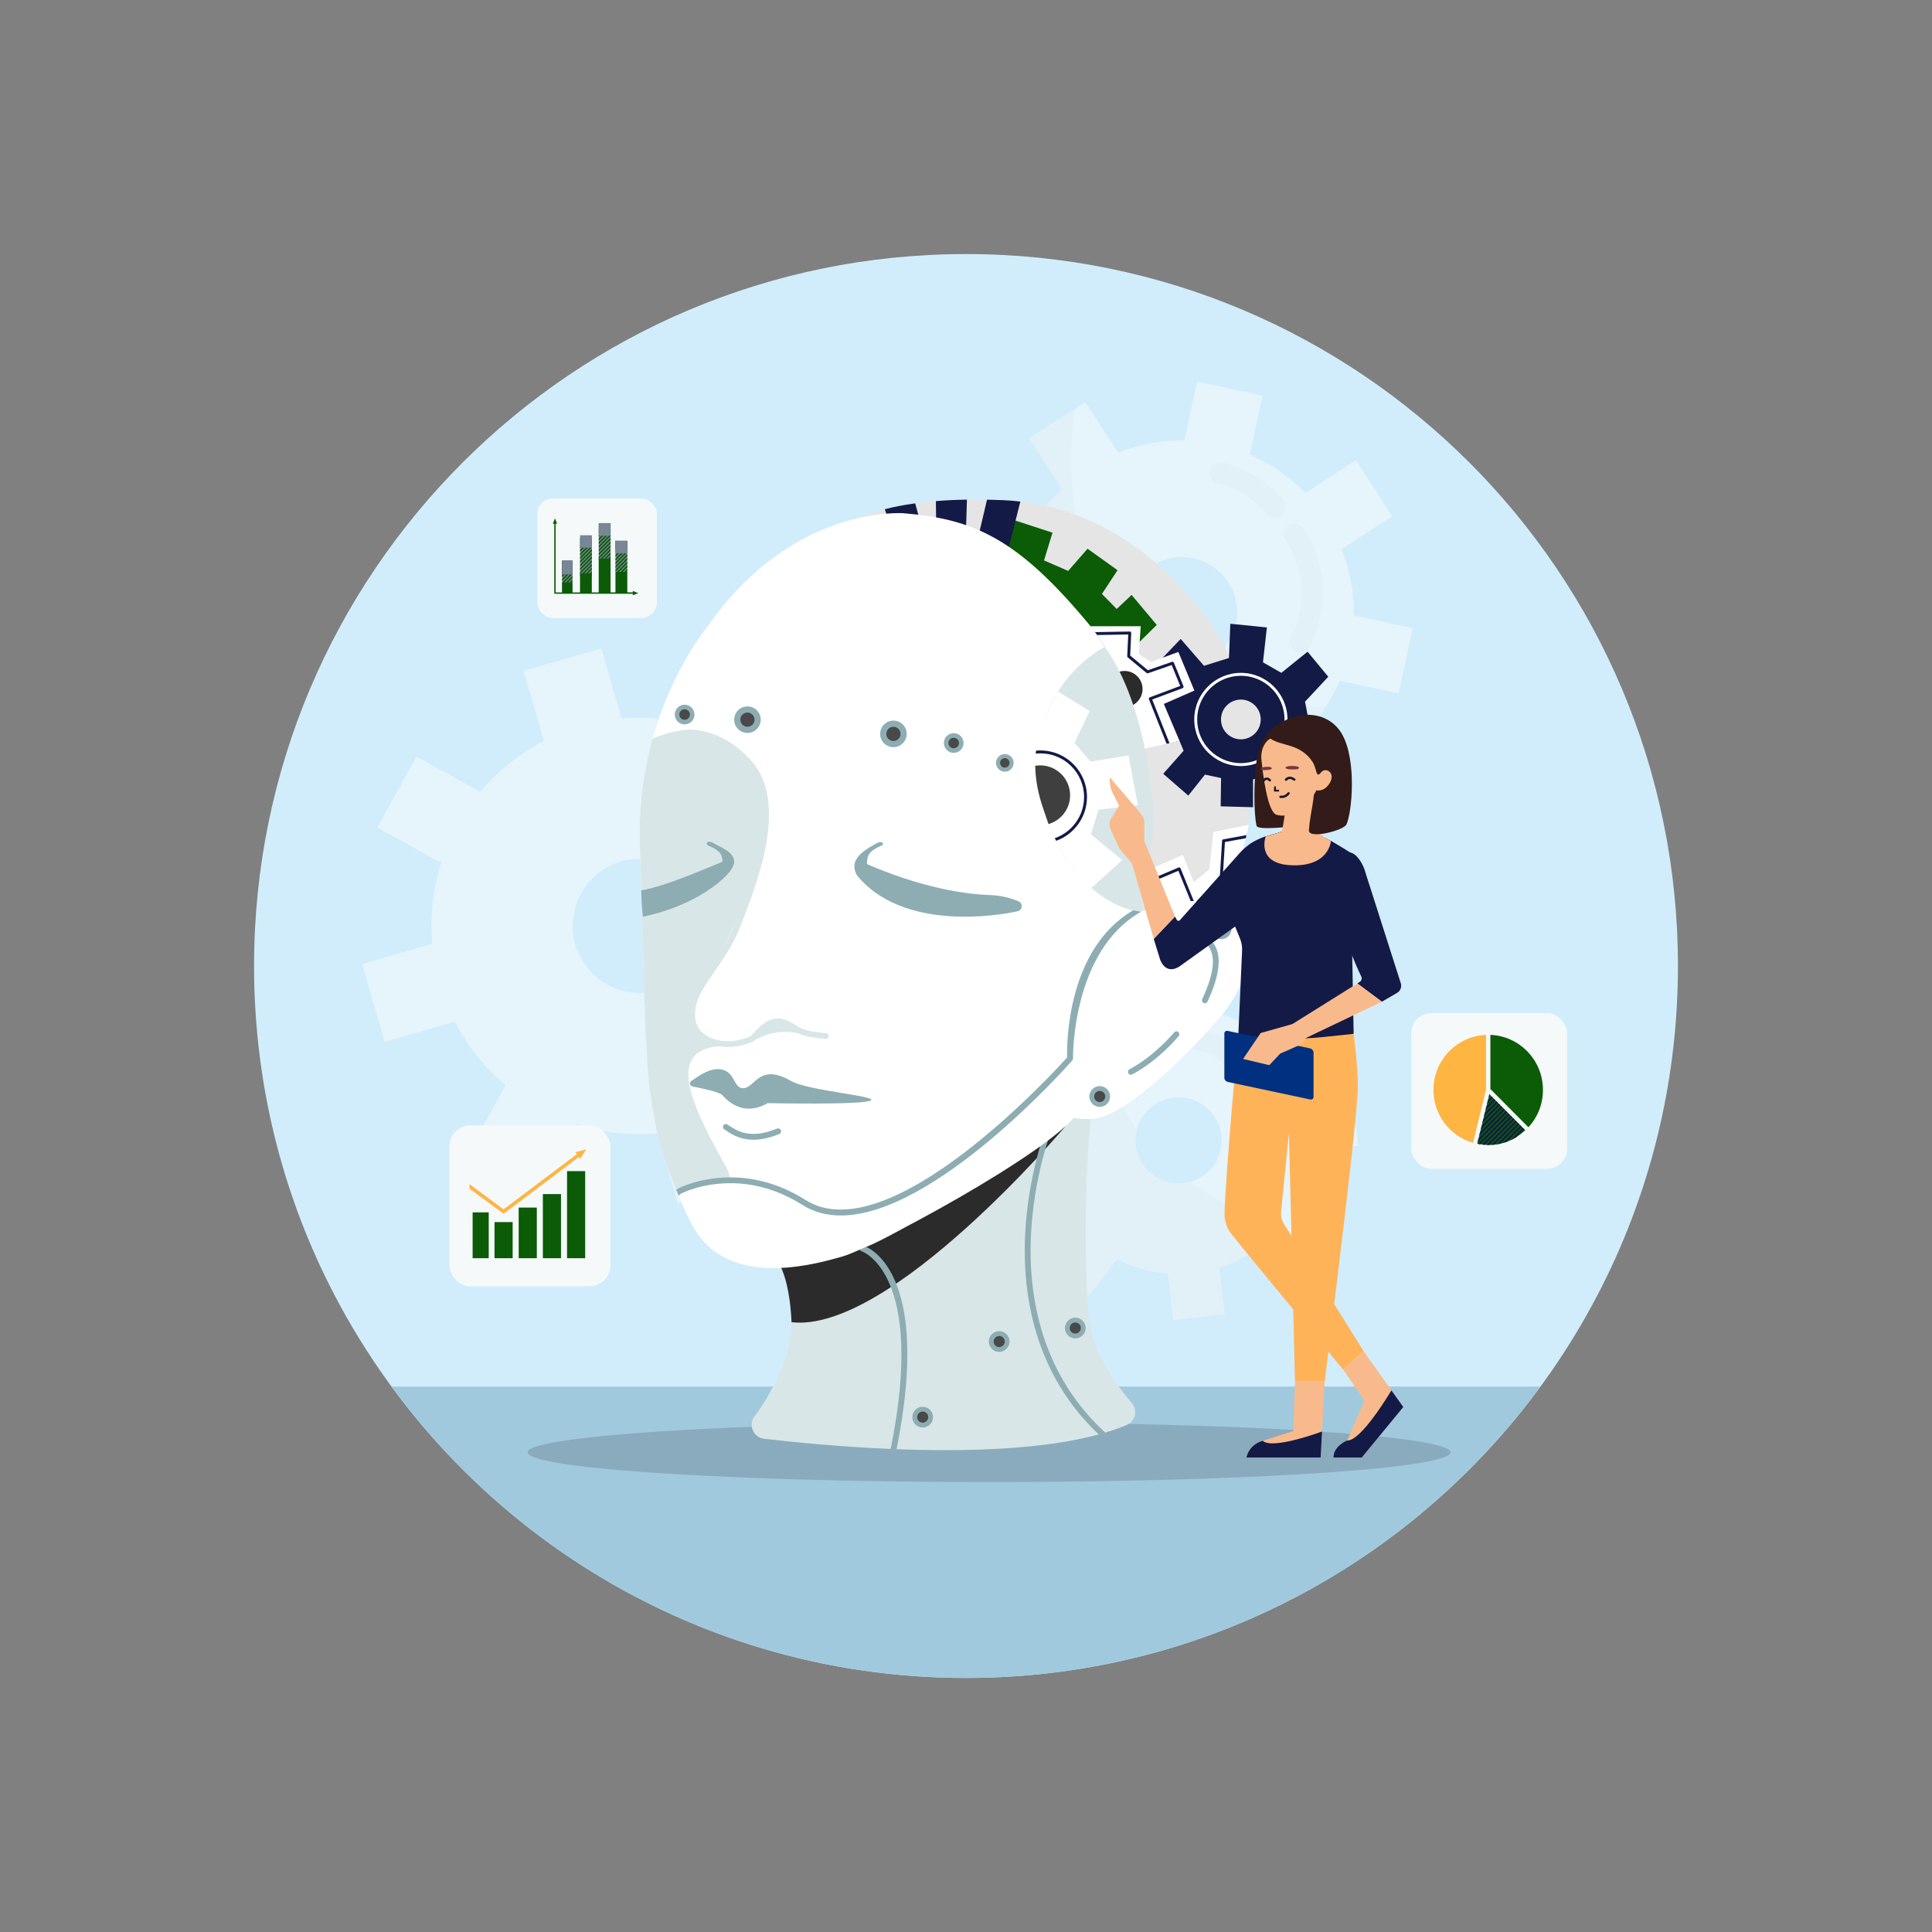 <?xml version="1.0" encoding="UTF-8"?>
<svg xmlns="http://www.w3.org/2000/svg" xmlns:xlink="http://www.w3.org/1999/xlink" viewBox="0 0 2000 2000">
  <rect x="0" y="0" width="2000" height="2000" fill="#808080" stroke="none"/>
  <defs>
    <style>
      .cls-1 {
        stroke-width: 1.94px;
      }

      .cls-1, .cls-2 {
        stroke: #1b172c;
        stroke-linecap: round;
        stroke-linejoin: round;
      }

      .cls-1, .cls-2, .cls-3 {
        fill: none;
      }

      .cls-4 {
        fill: #fff;
      }

      .cls-5 {
        fill: #3f3f3f;
      }

      .cls-6 {
        opacity: .5;
      }

      .cls-7 {
        fill: #565656;
      }

      .cls-8 {
        isolation: isolate;
      }

      .cls-9 {
        fill: #020202;
      }

      .cls-10 {
        fill: #d9e6e8;
      }

      .cls-11 {
        fill: #141a46;
      }

      .cls-12 {
        fill: #ffb359;
      }

      .cls-13 {
        fill: #331b19;
      }

      .cls-14 {
        fill: #00307f;
      }

      .cls-15 {
        fill: #793641;
      }

      .cls-16 {
        opacity: .15;
      }

      .cls-2 {
        stroke-width: 2.44px;
      }

      .cls-17 {
        fill: #feb542;
      }

      .cls-18 {
        fill: #8dadb2;
      }

      .cls-19 {
        fill: #2b2b2b;
      }

      .cls-20 {
        fill: #fbfbfb;
      }

      .cls-21 {
        fill: #e5e5e5;
      }

      .cls-22 {
        fill: #f5f9fa;
      }

      .cls-23 {
        fill: #788696;
      }

      .cls-24 {
        fill: #494949;
      }

      .cls-25 {
        fill: #e2e2e2;
        mix-blend-mode: multiply;
        opacity: .27;
      }

      .cls-26 {
        fill: #f8ba8c;
      }

      .cls-27 {
        fill: #0b5b07;
      }

      .cls-28 {
        fill: #a1c9de;
      }

      .cls-29 {
        fill: #d1edfc;
      }
    </style>
    <clipPath id="clippath">
      <path class="cls-3" d="m-358.06,1000c0,114.46-26.09,222.82-72.65,319.47-119.02,247.05-371.77,417.53-664.35,417.53s-545.33-170.48-664.35-417.53c-46.56-96.65-72.65-205.01-72.65-319.47,0-407.03,329.97-737,737-737S-358.06,592.97-358.06,1000Z"/>
    </clipPath>
  </defs>
  <g class="cls-8">
    <g id="Layer_1" data-name="Layer 1">
      <path class="cls-29" d="m1737,1000c0,114.46-26.09,222.82-72.65,319.47-119.02,247.05-371.77,417.53-664.35,417.53s-545.33-170.48-664.35-417.53c-46.56-96.65-72.65-205.01-72.65-319.47,0-407.03,329.97-737,737-737s737,329.97,737,737Z"/>
      <path class="cls-28" d="m1594.73,1435.36c-134.11,182.9-350.56,301.64-594.73,301.64s-460.62-118.74-594.73-301.64h1189.46Z"/>
      <g class="cls-6">
        <g>
          <path class="cls-20" d="m1388.76,568.41l52.45-33.89-37.53-58.09-52.45,33.89c-16.64-17.23-36.23-30.58-57.46-39.72l13.13-61.03-67.61-14.54-13.12,61.03c-23.12-.4-46.46,3.72-68.71,12.59l-33.89-52.45-58.09,37.53,33.89,52.45c-17.23,16.64-30.58,36.22-39.72,57.46l-61.03-13.12-14.54,67.61,61.03,13.12c-.4,23.11,3.72,46.46,12.58,68.71l-52.45,33.89,37.53,58.09,52.45-33.89c16.64,17.23,36.22,30.58,57.46,39.72l-13.12,61.03,67.61,14.54,13.12-61.03c23.11.4,46.46-3.72,68.71-12.58l33.89,52.45,58.09-37.53-33.89-52.45c17.23-16.64,30.58-36.22,39.72-57.46l61.03,13.13,14.54-67.61-61.03-13.13c.4-23.11-3.72-46.46-12.58-68.71Zm-213.78,96.94c-17.21-26.65-9.57-62.2,17.08-79.42,26.65-17.22,62.2-9.57,79.42,17.08,17.22,26.65,9.57,62.2-17.08,79.42-26.65,17.21-62.2,9.57-79.42-17.08Z"/>
          <path class="cls-25" d="m1372.27,731.48c-39.65,2.36-81.85-4.92-125.61-24.08-11.36-4.97-21.8-10.57-31.56-16.6-15.87-2.29-30.74-10.92-40.12-25.45-2.56-3.97-4.4-8.16-5.88-12.43-54.95-60.12-67.27-145.04-56.54-229.61l-47.08,30.42,33.89,52.45c-17.23,16.64-30.58,36.22-39.72,57.46l-61.03-13.12-14.54,67.61,61.03,13.12c-.4,23.12,3.72,46.46,12.58,68.71l-52.45,33.89,37.53,58.09,52.45-33.89c16.64,17.23,36.22,30.58,57.46,39.72l-13.12,61.03,67.61,14.54,13.12-61.03c23.11.4,46.46-3.72,68.71-12.58l33.89,52.45,58.09-37.53-33.89-52.45c9.69-9.35,18.01-19.72,25.18-30.71Z"/>
          <path class="cls-25" d="m1260.35,500.33c21.06,5.2,38.6,16.48,52.38,33.19,9.09,11.02,24.71-4.75,15.69-15.69-16.03-19.43-37.73-32.85-62.17-38.89-13.86-3.42-19.77,17.96-5.9,21.39h0Z"/>
          <path class="cls-25" d="m1330.48,558.49c19.93,30.8,22.54,67.79,5.89,100.65-6.44,12.71,12.69,23.95,19.16,11.2,20.16-39.78,18.43-85.46-5.89-123.05-7.73-11.95-26.94-.84-19.16,11.2h0Z"/>
        </g>
        <g>
          <path class="cls-20" d="m876.77,939.93l72.54-21-23.25-80.34-72.54,21c-13.27-25.74-31.31-48.02-52.73-66l36.44-66.12-73.25-40.37-36.44,66.12c-26.63-8.51-55.1-11.86-83.96-9.33l-21-72.54-80.34,23.25,21,72.54c-25.74,13.27-48.02,31.31-65.99,52.73l-66.12-36.44-40.37,73.25,66.12,36.44c-8.51,26.63-11.86,55.1-9.33,83.96l-72.54,20.99,23.25,80.34,72.54-20.99c13.27,25.74,31.31,48.02,52.73,66l-36.44,66.12,73.25,40.37,36.44-66.12c26.63,8.51,55.11,11.86,83.96,9.33l21,72.54,80.34-23.25-21-72.54c25.74-13.27,48.02-31.31,65.99-52.73l66.12,36.44,40.37-73.25-66.12-36.44c8.51-26.63,11.86-55.1,9.33-83.96Zm-281.34,37.89c-10.67-36.85,10.56-75.38,47.42-86.04,36.85-10.67,75.38,10.56,86.04,47.42,10.67,36.85-10.56,75.38-47.42,86.04-36.85,10.67-75.37-10.56-86.04-47.42Z"/>
          <path class="cls-20" d="m704.48,1013.54c-6.69,5.15-14.4,9.2-23,11.69-36.85,10.67-75.37-10.56-86.04-47.42-7.9-27.31,1.73-55.5,22.23-72.63-28.31-69.91-26.27-151.42-14.21-228.3l-61.2,17.71,21,72.54c-25.74,13.27-48.02,31.31-65.99,52.73l-66.12-36.44-40.37,73.25,66.12,36.44c-8.51,26.63-11.86,55.1-9.33,83.96l-72.54,21,23.25,80.34,72.54-21c13.27,25.74,31.31,48.02,52.73,66l-36.44,66.12,73.25,40.37,36.44-66.12c26.63,8.51,55.1,11.86,83.96,9.33l21,72.54,80.34-23.25-21-72.54c25.74-13.27,48.03-31.31,66-52.73l66.12,36.44,40.37-73.25-21.29-11.73c-62.46,27.5-151.17,2.79-207.8-35.05Z"/>
          <path class="cls-25" d="m685.5,792.71c32.18,4.92,60.81,18.34,84.6,40.64,10.41,9.76,26.13-5.9,15.69-15.69-26.4-24.74-58.57-40.87-94.39-46.35-13.97-2.14-19.99,19.24-5.9,21.39h0Z"/>
          <path class="cls-25" d="m795.75,857.39c26.55,37.37,17.31,96.59,12.8,139.5-1.49,14.18,20.71,14.08,22.18,0,4.98-47.42,13.63-109.24-15.83-150.7-8.2-11.54-27.45-.48-19.16,11.2h0Z"/>
        </g>
        <g>
          <path class="cls-20" d="m1357.89,1191.69l48.17-5.55-6.15-53.34-48.17,5.55c-5.66-17.72-14.7-33.75-26.34-47.41l30.12-37.97-42.07-33.37-30.13,37.98c-15.95-8.23-33.62-13.39-52.16-14.87l-5.55-48.17-53.34,6.15,5.55,48.17c-17.71,5.66-33.75,14.7-47.41,26.34l-37.98-30.13-33.37,42.07,37.97,30.12c-8.23,15.95-13.39,33.62-14.87,52.16l-48.17,5.55,6.15,53.34,48.17-5.55c5.66,17.71,14.7,33.75,26.34,47.41l-30.12,37.97,42.07,33.37,30.12-37.97c15.95,8.23,33.62,13.39,52.16,14.87l5.55,48.17,53.34-6.15-5.55-48.17c17.71-5.66,33.75-14.7,47.41-26.34l37.97,30.13,33.37-42.07-37.97-30.13c8.23-15.95,13.39-33.62,14.87-52.16Zm-182.17-6.03c-2.82-24.47,14.73-46.6,39.2-49.42,24.47-2.82,46.6,14.73,49.42,39.2,2.82,24.47-14.73,46.6-39.2,49.42-24.47,2.82-46.6-14.73-49.42-39.2Z"/>
          <path class="cls-25" d="m1232.21,1223.32c-2.3.65-4.62,1.26-7.06,1.54-24.47,2.82-46.6-14.73-49.42-39.2-.66-5.69-.11-11.22,1.27-16.44-21.64-29.13-35.68-62.86-38.47-100.28-2.76,2.02-5.51,4.04-8.1,6.24l-37.98-30.13-33.37,42.07,37.98,30.12c-8.23,15.95-13.39,33.62-14.87,52.16l-48.17,5.55,6.15,53.34,48.17-5.55c5.66,17.71,14.7,33.75,26.34,47.41l-30.12,37.97,42.07,33.37,30.12-37.97c15.95,8.23,33.62,13.39,52.16,14.87l5.55,48.17,53.34-6.15-5.55-48.17c17.72-5.66,33.75-14.7,47.41-26.34l37.97,30.12,26.26-33.11c-50.13-8.81-100.45-29.4-141.68-59.62Z"/>
          <path class="cls-25" d="m1212.37,1086.63c22.46-4.64,44.29,3.05,59.74,19.74,9.72,10.5,25.38-5.22,15.69-15.69-20.94-22.63-51.31-31.65-81.32-25.44-13.97,2.89-8.06,24.28,5.9,21.39h0Z"/>
          <path class="cls-25" d="m1296.01,1142.42c12.06,25.24,12.32,52.45,2.44,78.4-5.09,13.35,16.35,19.13,21.39,5.9,12.07-31.67,9.86-65.09-4.67-95.5-6.15-12.88-25.29-1.63-19.16,11.2h0Z"/>
        </g>
      </g>
      <g>
        <g class="cls-16">
          <ellipse class="cls-9" cx="1023.83" cy="1503.42" rx="477.73" ry="30.8"/>
        </g>
        <path class="cls-10" d="m1166.37,1475.13c-7.42,3.14-15.42,5.91-23.9,8.39-1.12.33-2.23.66-3.38.97-58.6,16.29-139.13,18.41-210.97,15.69-2.05-.09-4.07-.18-6.09-.27-53.2-2.23-101.11-7-131.01-10.5-11.19-1.3-16.78-14.39-9.84-23.29,7.6-9.78,16.78-24.47,26.76-46.56,28.39-62.82-3.92-117.74-3.92-117.74,0,0,46.41-200.74,49.42-205.75,3.02-5.04,304.45-50.36,286.07,5.19-18.35,55.55-17.53,210.04-12.49,262.33,3.41,35.6,28.76,70.27,44.57,88.8,6.37,7.42,3.77,18.98-5.22,22.75Z"/>
        <path class="cls-19" d="m1103.24,1165.59s-181.38,214.93-283.86,203.14c0,0-1.13-49.26-17.44-67.12,0,0,42.91,8.07,90.84-9.23,47.93-17.3,210.46-126.79,210.46-126.79Z"/>
        <path class="cls-21" d="m1237.16,994.47l-123.71,79.96-220.66-539.01s6.97-4.01,23.2-8.3c8.09-2.11,18.47-4.31,31.41-6.06,6.49-.94,13.61-1.72,21.42-2.32,9.66-.81,20.34-1.36,32.13-1.51,6.55-.12,13.49-.12,20.79.03,5.22.09,10.65.24,16.26.48,6.22.27,12.31.75,18.25,1.48,140.55,16.32,209.55,146.37,209.55,146.37,84.48,167.46-28.66,328.89-28.66,328.89Z"/>
        <polygon class="cls-27" points="1033.49 568.66 1050.9 538.81 1089.54 551.44 1080.77 580.13 1105.75 591.02 1125.83 568.05 1156.87 590.27 1140.73 614.85 1156 630.42 1171.44 615.86 1197.46 646.93 1160.97 682.87 1073.03 656 1033.49 568.66"/>
        <path class="cls-11" d="m1056.27,519.22l-17.5,69.22-70.24-3.74-46.83-39.44-5.7-18.13c8.09-2.11,18.47-4.31,31.41-6.06l8.14,29.87,13.58-6.54-.29-25.66c9.66-.81,20.34-1.36,32.13-1.51l-1.17,37.98,9.81,13.58,12.15-51.53c5.22.09,10.65.24,16.26.48,6.22.27,12.31.75,18.25,1.48Z"/>
        <path class="cls-11" d="m1198.1,686.64l24.14-25.19,24.14,27.78,25.84-8.1,1.38-35.4,37.87,3.79-4.04,36.11,19.01,10.9,27.13-21.9,21.47,25.92-24.05,25.8,3.36,17.81,30.49,11.29-14.68,35.33-25.88-14.7-7.79,12.95c2.51,4.53,15.84,26.4,15.84,26.4l-28.13,17.41-13.76-29.8-13.28,3.82v28.77l-33.52-.91.44-29.27-16.69-3.6-17.27,21.76-25.95-22.6,21.1-23.83-4.21-10.17-26.53,4.86-10.16-47.97,37.3-5.66-3.95-6.41-19.61-25.22Z"/>
        <path class="cls-4" d="m1284.53,793.02c-26.6,0-48.24-21.64-48.24-48.24s21.64-48.24,48.24-48.24,48.24,21.64,48.24,48.24-21.64,48.24-48.24,48.24Zm0-93.46c-24.93,0-45.22,20.29-45.22,45.22s20.29,45.22,45.22,45.22,45.22-20.29,45.22-45.22-20.29-45.22-45.22-45.22Z"/>
        <circle class="cls-21" cx="1284.53" cy="744.78" r="20.57"/>
        <path class="cls-7" d="m843.56,556.42c0,1.43,1.16,2.6,2.6,2.6s2.6-1.16,2.6-2.6-1.16-2.6-2.6-2.6-2.6,1.16-2.6,2.6Z"/>
        <circle class="cls-7" cx="846.16" cy="603.82" r="2.6"/>
        <path class="cls-18" d="m1143.5,1482.41c-67.65-62.49-78.85-144.58-76.33-202.44,2.67-60.71,20.4-108.01,22.44-113.29l.52-1.38-5.61-2.17-.55,1.42c-2.05,5.27-20.11,53.31-22.83,115.08-2.6,58.63,8.64,141.94,76.93,205.96l.61.57.81-.22c1.16-.31,2.29-.64,3.42-.98l2.54-.76-1.95-1.8Z"/>
        <path class="cls-18" d="m928.12,1500.18c-2.05-.09-4.07-.18-6.09-.27,36.81-182-29.45-204.42-30.11-204.63-1.6-.48-2.5-2.17-2.02-3.74.48-1.6,2.14-2.5,3.74-2.05,2.96.88,72.11,23.35,34.49,210.7Z"/>
        <polygon class="cls-4" points="1204.79 728.71 1221.05 767.03 1210.64 769.29 1207.65 769.96 1163.99 779.49 1116.47 691.38 1143.62 669.78 1135.69 657.38 1133.76 654.39 1126.4 648.24 1180.86 648.24 1178.9 677.2 1191.72 685.17 1219.84 674.91 1236.41 714.86 1204.79 728.71"/>
        <path class="cls-11" d="m1212.93,688.43l-24.5,8.51c-.51.18-1.06.09-1.48-.24l-19.49-16.2c-.36-.3-.57-.75-.54-1.21l1.03-22.48-32.26.57-6.37.12c-.84-.03-1.54-.63-1.54-1.48s.63-1.51,1.48-1.54l4.5-.09,35.73-.63c.39-.03.84.18,1.12.45.3.3.45.72.42,1.15l-1.06,23.29,18.28,15.18,25.04-8.72c.72-.27,1.57.09,1.87.84l9.96,24.44c.15.36.15.78-.03,1.18-.15.36-.45.66-.84.81l-31.5,11.77,17.89,45.14-2.99.66-18.28-46.1c-.15-.39-.15-.81.03-1.18.15-.36.45-.66.84-.78l31.5-11.8-8.81-21.66Z"/>
        <path class="cls-19" d="m1182.78,713.27c0,10.33-8.37,18.7-18.7,18.7s-18.7-8.37-18.7-18.7,8.37-18.7,18.7-18.7,18.7,8.37,18.7,18.7Z"/>
        <path class="cls-4" d="m1181.34,940.16c-.06,1.18-.15,2.44-.27,3.83-3.65,39.98-38.41,169.51-66.11,208.89-28.66,40.73-211.21,138.8-242.89,147.85-12.34,3.53-31.89,8.93-53.44,11.07-33.76,3.38-72.45-1.24-95.92-33.7-2.72-3.74-6-9.47-9.66-16.75-3.32-6.67-6.88-14.63-10.53-23.5-.84-2.05-1.69-4.19-2.53-6.37-11.41-29.12-22.72-66.59-27.07-101.23-3.89-31.08-5.79-95.92-8.84-199.69-.06-1.69-.09-3.38-.15-5.07-.09-3.44-.21-6.91-.3-10.44-.09-3.89-.21-7.85-.33-11.83-.3-9.53-.6-19.34-.94-29.45-1.15-34.97,2.87-66.8,9.53-94.83.51-2.17,1.06-4.31,1.6-6.43.54-2.02,1.09-4.04,1.6-6.03.18-.57.33-1.18.48-1.75,20.61-73.5,57.69-117.25,57.69-117.25,87.5-125.22,202.16-116.17,202.16-116.17,72.42,6.03,117.68,25.65,191.6,114.66,73.92,89.01,55.82,259.49,54.31,294.19Z"/>
        <path class="cls-10" d="m724.21,1025.19c-20.25,31.44-6.46,42.48,5.16,52.05,4.41,3.62,21.34,5.27,14.8,5.84-55.12,4.77-28.57,60.98,8.51,126.76,1.33,2.32,2.86,7.59,2.83,10.94-.03,1.9,3.52,1.99,3.09,4.07-31.83-.66-53.32,10.59-53.68,10.77-1.18.63-2.56.39-3.5-.48-.3-.75-.6-1.54-.91-2.32-11.62-29.3-19.68-47.12-27.61-102.56-4.43-31.01-5.79-95.92-8.84-199.69-.06-1.69-.09-3.38-.15-5.07-.09-3.44-.21-6.91-.3-10.44-.09-3.89-.21-7.85-.33-11.83-.3-9.53-.6-19.34-.94-29.45-1.15-34.97,2.87-66.8,9.53-94.83.51-2.17,1.06-4.31,1.6-6.43.54-2.02,1.09-4.04,1.6-6.03,6.19-.94,10.89-.78,10.89-.78,0,0,32.53-33.46,86.87,19.43,28.3,27.55,18.1,105.15,5.28,134.09-12.04,27.19-32.47,72.66-53.92,105.97Z"/>
        <g>
          <path class="cls-18" d="m938.61,759.72c0,7.59-6.15,13.74-13.74,13.74s-13.74-6.15-13.74-13.74,6.15-13.74,13.74-13.74,13.74,6.15,13.74,13.74Z"/>
          <path class="cls-24" d="m932.24,759.72c0,4.07-3.3,7.37-7.37,7.37s-7.37-3.3-7.37-7.37,3.3-7.37,7.37-7.37,7.37,3.3,7.37,7.37Z"/>
        </g>
        <g>
          <circle class="cls-18" cx="1034.36" cy="1388.75" r="10.74"/>
          <path class="cls-24" d="m1040.12,1388.75c0,3.18-2.58,5.76-5.76,5.76s-5.76-2.58-5.76-5.76,2.58-5.76,5.76-5.76,5.76,2.58,5.76,5.76Z"/>
        </g>
        <g>
          <circle class="cls-18" cx="955.16" cy="1467.01" r="10.74"/>
          <path class="cls-24" d="m960.92,1467.01c0,3.18-2.58,5.76-5.76,5.76s-5.76-2.58-5.76-5.76,2.58-5.76,5.76-5.76,5.76,2.58,5.76,5.76Z"/>
        </g>
        <g>
          <path class="cls-18" d="m1123.87,1374.77c0,5.93-4.81,10.74-10.74,10.74s-10.74-4.81-10.74-10.74,4.81-10.74,10.74-10.74,10.74,4.81,10.74,10.74Z"/>
          <path class="cls-24" d="m1118.89,1374.77c0,3.18-2.58,5.76-5.76,5.76s-5.76-2.58-5.76-5.76,2.58-5.76,5.76-5.76,5.76,2.58,5.76,5.76Z"/>
        </g>
        <g>
          <path class="cls-18" d="m1049.33,789.74c0,5.04-4.09,9.13-9.13,9.13s-9.13-4.09-9.13-9.13,4.09-9.13,9.13-9.13,9.13,4.09,9.13,9.13Z"/>
          <path class="cls-24" d="m1045.1,789.74c0,2.71-2.19,4.9-4.9,4.9s-4.9-2.19-4.9-4.9,2.19-4.9,4.9-4.9,4.9,2.19,4.9,4.9Z"/>
        </g>
        <g>
          <path class="cls-18" d="m997.46,769.17c0,5.63-4.56,10.19-10.19,10.19s-10.19-4.56-10.19-10.19,4.56-10.19,10.19-10.19,10.19,4.56,10.19,10.19Z"/>
          <path class="cls-24" d="m992.73,769.17c0,3.02-2.45,5.47-5.47,5.47s-5.47-2.45-5.47-5.47,2.45-5.47,5.47-5.47,5.47,2.45,5.47,5.47Z"/>
        </g>
        <g>
          <path class="cls-18" d="m718.91,739.7c0,5.63-4.56,10.19-10.19,10.19s-10.19-4.56-10.19-10.19,4.56-10.19,10.19-10.19,10.19,4.56,10.19,10.19Z"/>
          <path class="cls-24" d="m714.18,739.7c0,3.02-2.45,5.47-5.47,5.47s-5.47-2.45-5.47-5.47,2.45-5.47,5.47-5.47,5.47,2.45,5.47,5.47Z"/>
        </g>
        <g>
          <path class="cls-18" d="m787.49,745.01c0,7.59-6.15,13.74-13.74,13.74s-13.74-6.15-13.74-13.74,6.15-13.74,13.74-13.74,13.74,6.15,13.74,13.74Z"/>
          <path class="cls-24" d="m781.12,745.01c0,4.07-3.3,7.37-7.37,7.37s-7.37-3.3-7.37-7.37,3.3-7.37,7.37-7.37,7.37,3.3,7.37,7.37Z"/>
        </g>
        <path class="cls-10" d="m1143.62,669.77s-52.8,25.02-67.89,94.15c-15.09,69.13,34.92,171.06,105.34,180.06,0,0,14.46-80.07,13.16-100-8.05-123.57-50.61-174.22-50.61-174.22Z"/>
        <path class="cls-4" d="m1129.35,863.73l32.38,26.64-31.92,28.85s-18.95-14.3-36.48-48.82c-.48-.88-.94-1.78-1.39-2.72-1.84-3.77-3.68-7.78-5.46-12.01-.33-.75-.66-1.63-1.03-2.59-1.69-4.56-3.68-10.89-5.1-14.88-5.88-16.6-8.42-31.47-8.66-44.93v-.54c-.06-4.34.12-8.54.48-12.58.12-1.03.21-2.05.33-3.08,2.96-24.68,13.28-44.23,22.72-61.16l32.8,20.16-15.66,32.82,16.46,19.55,39.43-6.34,9.65,51.52-40.67,4.47-7.88,25.65Z"/>
        <path class="cls-11" d="m1077.06,776.87c-1.54,0-3.05.06-4.56.21-.12,1.03-.21,2.05-.33,3.08,1.6-.18,3.23-.27,4.89-.27,24.89,0,45.17,20.25,45.17,45.17,0,19.67-12.67,36.48-30.29,42.63.45.94.91,1.84,1.39,2.72,18.59-6.67,31.92-24.5,31.92-45.35,0-26.58-21.6-48.19-48.19-48.19Z"/>
        <path class="cls-4" d="m1292.47,853.87c-.33,2.32-1.09,6.03-2.14,10.65-.21,1.03-.45,2.11-.72,3.23-5.82,25.1-18.47,70.18-23.54,72.54-1.42.63-41.49,13.49-60.2,19.46-1.03.33-1.99.63-2.87.94-4.07,1.3-6.58,2.08-6.58,2.08l-20.76-56.54,48.79-21.24,11.38,28.09,16.08-13.13,4.13-38.71,36.42-7.36Z"/>
        <path class="cls-11" d="m1290.33,864.52c-.21,1.03-.45,2.11-.72,3.23l-21.57,3.92-2.35,38.17c-.03.36-.18.69-.45.97l-27.97,27.91c-.36.33-.88.51-1.36.39-.51-.09-.94-.42-1.12-.91l-14.94-36.78-30.44,12.91,16.47,45.41,2.53,7c.27.78-.12,1.66-.91,1.93-.18.06-.33.09-.51.09-.6,0-1.21-.36-1.42-1l-2.56-7.09-16.93-46.65c-.27-.75.09-1.6.81-1.9l33.19-14.09c.36-.15.78-.15,1.18,0,.36.15.66.45.81.84l14.63,36.09,25.98-25.89,2.38-38.77c.03-.69.54-1.27,1.24-1.39l24.02-4.41Z"/>
        <path class="cls-4" d="m1167.76,949.19s73.92-34.17,105.1-3.99c31.18,30.17,18.1,74.43-8.05,105.61-26.15,31.18-99.57,107.62-135.78,107.62s-34.65-9.12-27.61-32.26c7.04-23.13,66.33-176.97,66.33-176.97Z"/>
        <path class="cls-18" d="m1247.27,1038.6c-.42,0-.86-.09-1.27-.28-1.51-.7-2.17-2.5-1.46-4.01,12.37-26.56,14.37-45.14,5.93-55.22-12.75-15.24-45.84-6.69-46.17-6.6-1.61.42-3.26-.53-3.69-2.15-.43-1.61.53-3.26,2.15-3.69,1.51-.4,37.16-9.59,52.35,8.56,10.07,12.03,8.36,32.78-5.09,61.64-.51,1.1-1.6,1.74-2.74,1.74Z"/>
        <path class="cls-18" d="m1170.66,1112.57c-1.08,0-2.13-.58-2.67-1.61-.78-1.47-.22-3.3,1.26-4.08,26.21-13.85,46.02-37.89,46.22-38.13,1.05-1.29,2.95-1.48,4.25-.43,1.29,1.05,1.48,2.96.43,4.25-.84,1.02-20.79,25.23-48.07,39.64-.45.24-.93.35-1.41.35Z"/>
        <path class="cls-18" d="m1110.79,1095.58c.03.81-.24,1.6-.75,2.17-6.58,7.48-142.78,160.52-239.64,160.52-14.27,0-27.67-3.32-39.68-10.89-26.46-16.69-51.45-22.12-72.11-22.54-31.83-.66-53.32,10.59-53.68,10.77-.33.18-1.27,1.06-2.41,2.23-.84-2.05-1.69-4.19-2.53-6.37,1.09-.6,1.87-1.03,2.08-1.15.36-.21,23.32-12.31,57.21-11.47,21.48.48,47.37,6.19,74.68,23.41,86.27,54.46,257.5-132.88,270.74-147.61-.42-12.46-.66-112.15,68.46-152.37,2.14.51,6.43,1.18,7.91,1.69-71.48,40.34-70.36,150.44-70.27,151.59Z"/>
        <path class="cls-18" d="m901.23,1139.31c9.3-4.53-64.74-10.15-82.16-20.18-33.69-19.4-37.13,7.35-49.85,7.35-9.55,0-8.1-14.91-20.3-18.86-12.11-3.92-25.79,6.26-33.3,11.44-2.29,1.58-1.52,5.13,1.21,5.65,9.03,1.71,24.33,4.95,30.02,8.18,1.85,1.06,18.86,25.65,47.9,9.05,0,0,96.82,2.06,106.49-2.64Z"/>
        <path class="cls-18" d="m775.47,1179.66c-11.62-1.07-19.25-6.2-24.72-9.88l-1.02-.68c-1.39-.92-1.76-2.8-.84-4.18.92-1.39,2.8-1.76,4.19-.83l1.04.7c8.86,5.96,22.26,14.99,50.3,3.55,1.54-.62,3.3.11,3.93,1.65.63,1.54-.11,3.3-1.65,3.93-12.83,5.23-23.03,6.5-31.23,5.75Z"/>
        <path class="cls-5" d="m1107.77,823.3c0,14.12-9.41,26.04-22.33,29.78-1.69-4.56-3.68-10.89-5.1-14.88-5.88-16.6-8.42-31.47-8.66-44.93v-.54c1.66-.27,3.38-.42,5.1-.42,17.14,0,30.99,13.88,30.99,30.99Z"/>
        <path class="cls-10" d="m775.5,1079.8c.67-.11,15.72-10.09,30.55-11.28,18.48-1.49,40.1,5.03,40.1,5.03,0,0-31.04-13.05-35.95-15.57-4.9-2.51-14.41,1.9-19.16,5-4.75,3.09-15.54,16.82-15.54,16.82Z"/>
        <path class="cls-10" d="m857.91,1072.83c-.18,1.66-1.6,2.93-3.29,2.72-22.63-2.17-26.85-4.77-33.22-8.69-2.23-1.39-4.77-2.99-8.69-4.77-11.53-5.31-20.04,2.53-27.73,11.01-2.35,2.59-3.92,4.34-5.58,5.1-8.36,3.74-17.32,5.64-25.92,5.64-8.15,0-15.96-1.69-22.6-5.1-8.93-4.59-14.78-11.83-16.53-20.4-4.16-20.64,7.3-37.17,20.55-56.27,9.11-13.13,19.4-27.97,26.46-46.71.81-2.11,1.72-4.47,2.69-6.97,14.54-37.87,44.84-116.65,9.6-156.36-18.1-20.37-38.56-30.6-60.86-30.14-13.94.24-27.31,4.59-39.29,10.62.69-2.63,1.39-5.22,2.08-7.78,11.41-5.13,23.93-8.63,37.08-8.87,24.08-.45,46.16,10.41,65.48,32.19,37.72,42.45,6.52,123.53-8.45,162.51-.97,2.5-1.87,4.83-2.66,6.94-7.33,19.4-17.89,34.61-27.19,48.01-12.97,18.71-23.23,33.49-19.58,51.63,1.39,6.73,6.12,12.49,13.37,16.23,12.07,6.16,28.63,5.91,43.27-.69.6-.3,2.29-2.14,3.62-3.62,6.37-7.03,18.19-20.07,34.73-12.46,4.22,1.96,6.94,3.62,9.35,5.13,5.82,3.59,9.35,5.76,30.6,7.81,1.66.15,2.87,1.63,2.72,3.29Z"/>
        <g>
          <path class="cls-18" d="m756.74,888.46c2.17-.87,7.2,4.36-3.37,16.24-11.65,13.11-41.26,34.47-87.7,44.25-1.32-6.51-1.77-23.27-1.89-27.25,25.98-4.25,69.3-23.8,92.95-33.24Z"/>
          <path class="cls-18" d="m737.53,872.26c11.11,6.17,23.48,10.18,22.32,21.49,0,0-12.42,7.34-12.13,3.78,1.01-12.61-1.16-16.28-13.58-21.75-5.19-2.28-1.56-6.27,3.39-3.52Z"/>
        </g>
        <g>
          <path class="cls-18" d="m889.87,891.18c-6.53-2.95-7.11,9.91-1.63,16.34,53.05,62.36,165.12,35.83,165.12,35.83,5.2-1.1,5.89-8.25.99-10.32h0c-9.33-3.94-19.29-6.13-29.41-6.46-22.2-.71-70.22-6.15-135.06-35.39Z"/>
          <path class="cls-18" d="m907.81,872.75c-11.11,6.17-21.04,12.22-22.94,21.17,0,0,12.97,7.67,12.76,4.1-.74-12.56,1.62-16.79,14.04-22.26,5.19-2.28,1.1-5.76-3.85-3.01Z"/>
        </g>
        <g>
          <path class="cls-18" d="m1274.91,961.5c0,5.93-4.81,10.74-10.74,10.74s-10.74-4.81-10.74-10.74,4.81-10.74,10.74-10.74,10.74,4.81,10.74,10.74Z"/>
          <path class="cls-24" d="m1269.93,961.5c0,3.18-2.58,5.76-5.76,5.76s-5.76-2.58-5.76-5.76,2.58-5.76,5.76-5.76,5.76,2.58,5.76,5.76Z"/>
        </g>
        <g>
          <path class="cls-18" d="m1149.16,1135.1c0,5.93-4.81,10.74-10.74,10.74s-10.74-4.81-10.74-10.74,4.81-10.74,10.74-10.74,10.74,4.81,10.74,10.74Z"/>
          <path class="cls-24" d="m1144.18,1135.1c0,3.18-2.58,5.76-5.76,5.76s-5.76-2.58-5.76-5.76,2.58-5.76,5.76-5.76,5.76,2.58,5.76,5.76Z"/>
        </g>
        <g id="woman_2">
          <path class="cls-13" d="m1327.88,747.07s-21.4,8.29-26.62,37.77c-3.54,19.98-3.52,57.43-.44,70.12,1.23,5.06,40.07.22,40.07.22l27.08-6.27s20.2-1.08,13.9-40.08c-6.3-38.99-39.89-63.96-53.99-61.76Z"/>
          <path class="cls-12" d="m1281.97,1070.22s-13.27,144.35-14.34,186.72c-.17,6.57,2.77,14.98,6.29,19.43,24.73,31.24,116.52,141.48,116.52,141.48l21.12-19.28-82.42-131.64c-2.35-3.76-3.39-8.2-2.95-12.61l12.36-123.52-4.97-60.58h-54.27,2.65Z"/>
          <path class="cls-11" d="m1216.32,948.79l1.88,3.43c.65,1.18,2.28,1.37,3.18.36l62.06-69.66c7.17-8.08,16.47-13.98,26.83-17.03l16.54-4.87,50.96,9.53,15.22,9.08s-3.47,16.6-4.15,25.43c-.72,9.3-.47,18.71-.02,28.02.49,10.39,3.08,19.92,6.52,29.33l-107.35-9.98-65.91,47.24c-8.84,6.45-16.7,4.28-20.96-5.8l-6.78-21.92,21.98-23.15Z"/>
          <path class="cls-12" d="m1401.19,1070.22s6.75,46.22,3.58,68.69c-.67,4.79,2.64,0-33.41,291.04h-30.79l-7.29-299.15-.37-60.58h68.28Z"/>
          <path class="cls-11" d="m1361.72,862.32l16.05,8.23,20.12,12,3.41,187.67-31.17,3.27c-24.31,2.55-48.83,2.44-73.12-.34l-15.04-2.93,3.79-85.24c.34-4.53-.37-9.09-2.08-13.3l-7.25-17.86c-2.55-6.28-2.85-13.25-.86-19.73l18.61-60.6,14.7-7.2,17.91-5.27,34.92,1.3Z"/>
          <path class="cls-26" d="m1184.54,870.55v-19.93c0-2.67-.95-5.24-2.68-7.27l-32.84-38.53v.11c-.65,5.64.39,11.34,2.98,16.39l6.43,12.57-8.27,13.93c-1.87,3.14-2.08,6.99-.58,10.32l9.01,20.01,13.27,15.81,22.49,77.98,21.98-23.15-31.78-78.24Z"/>
          <path class="cls-11" d="m1397.89,882.55c5.98.96,13.26,10.67,16.13,22.33l36.07,112.93c1.23,3.85-.39,8.04-3.89,10.07l-15.71,9.1-25.38-18.92,2.57-1.68c1.81-1.18,2.46-3.51,1.52-5.45-4.92-10.15-19.35-41.92-24.76-75.78-2.59-16.23-.37-52.61,13.44-52.59Z"/>
          <path class="cls-14" d="m1359.78,1089.55v45.87c0,1.92-1.56,3.15-3.48,2.74l-85.37-18.15c-1.92-.41-3.48-2.3-3.48-4.23v-45.87c0-1.92,1.56-3.15,3.48-2.74l85.37,18.15c1.92.41,3.48,2.3,3.48,4.23Z"/>
          <polygon class="cls-26" points="1405.12 1018.06 1337.9 1060.11 1305.05 1069.35 1286.85 1096.21 1313.96 1102.67 1325.22 1090.7 1347.71 1080.75 1351.93 1074.51 1430.49 1036.97 1405.12 1018.06"/>
          <polygon class="cls-26" points="1411.56 1398.56 1437.25 1434.95 1452.65 1456.54 1409.69 1508.78 1380.41 1508.78 1394.59 1491.19 1412.47 1449.84 1390.44 1417.84 1411.56 1398.56"/>
          <path class="cls-26" d="m1370.44,817.99s-4.71,39.89-3.44,44.32c1.27,4.43,10.76,8.23,10.76,8.23,0,0-1.49,26.99-41.42,25.15-36.42-1.68-26.11-29.8-26.11-29.8l16.57-4.87s2.84-11.36,3.48-22.13c.63-10.76,40.16-20.89,40.16-20.89Z"/>
          <path class="cls-26" d="m1371.36,1429.95l-4.27,78.84h-76.86l.21-.82c1.97-7.54,7.65-13.54,15.07-15.92l33.41-10.71,1.65-51.39h30.79Z"/>
          <path class="cls-13" d="m1317.45,756.44c-9.91,15.19,7.28,14.62,16.35,16.84,12.33,3.03,25.59,13.04,26.53,29.52,1.48,25.96-4.03,36.42-5.34,56.79-.61,9.41,35.94.22,38.91-6.22,5.53-11.99,10.79-65.46-4.34-92.86-11.79-21.36-38.43-26.53-61.68-13.44-6.61,3.72-8.56,6.49-10.44,9.37Z"/>
          <path class="cls-26" d="m1308.58,771.49c-2.43,4.55-3.27,9.76-2.76,14.89,1.49,14.81,6.3,54.27,15.61,57.08,11.48,3.46,27.97-4.64,30.02-6.5,2.05-1.86,11.31-18.85,11.31-18.85,0,0,7.45,2.24,13.46-7.02,7.09-10.92-3.88-17.6-8.63-11.55-5.62,7.14-4.16-3.73-8.83-10.82-12.8-19.44-32.38-16.12-43.53-24.09-2.96,1.27-5.11,4-6.64,6.87Z"/>
          <path class="cls-11" d="m1440.38,1439.3s-31.25,52.94-45.76,51.89c0,0-14.18,5.56-14.18,17.59h29.28l42.96-52.24-12.3-17.24Z"/>
          <path class="cls-11" d="m1307.22,1491.51h0l-1.68.54c-7.42,2.38-13.1,8.38-15.07,15.92l-.21.82h76.86l1.46-26.92c-1.72.64-51.27,18.99-61.35,9.64Z"/>
        </g>
      </g>
      <g>
        <rect class="cls-22" x="1460.95" y="1048.68" width="161.32" height="161.32" rx="20.91" ry="20.91"/>
        <g>
          <path class="cls-27" d="m1529.25,1183.85c3.66.74,7.88,1.44,11.76,1.44,14.82,0,26.88-5.19,37.98-15.31l-37.18-37.23-12.56,51.11Z"/>
          <path class="cls-23" d="m1578.56,1170.1l-1.81,1.81c.78-.64,1.53-1.3,2.27-1.99l-.14-.14-.32.32Z"/>
          <g>
            <path class="cls-17" d="m1524.79,1183.04l13.52-55.04v-56.69c-30.21,1.2-54.42,26.29-54.42,56.96,0,25.54,16.71,47.74,40.9,54.76Z"/>
            <path class="cls-11" d="m1573.58,1170.35l-2.69,2.71-2.28,2.29-2.69,2.71-2.28,2.29-.07.06c2.08-.93,4.1-2,6.05-3.18l.43-.43,2.28-2.29,2.7-2.71,2.28-2.29.52-.53-1.45-1.46-.53.53-2.28,2.29Z"/>
            <path class="cls-11" d="m1568.61,1165.34l-2.69,2.71-2.28,2.29-2.7,2.71-2.28,2.29-2.69,2.71-2.28,2.29-2.7,2.71-1.51,1.52c1.2-.19,2.39-.41,3.57-.68l2.08-2.09,2.28-2.29,2.69-2.71,2.28-2.29,2.69-2.71,2.28-2.29,2.7-2.71,2.28-2.29.53-.53-1.45-1.46-.53.53-2.28,2.29Z"/>
            <path class="cls-11" d="m1563.64,1160.34l-2.7,2.71-2.28,2.29-2.69,2.71-2.28,2.29-2.7,2.71-2.28,2.29-2.69,2.71-2.28,2.29-2.69,2.71-2.17,2.19c.57.02,1.13.04,1.69.04.4,0,.79-.02,1.19-.03l.74-.75,2.7-2.71,2.28-2.29,2.69-2.71,2.28-2.29,2.69-2.71,2.28-2.29,2.69-2.71,2.28-2.29,2.69-2.71,2.28-2.29.53-.53-1.45-1.46-.53.53-2.28,2.29Z"/>
            <path class="cls-11" d="m1558.66,1155.34l-2.69,2.71-2.28,2.29-2.7,2.71-2.28,2.29-2.69,2.71-2.28,2.29-2.69,2.71-2.28,2.29-2.69,2.71-2.28,2.29-2.69,2.71-1.19,1.2c.82.16,1.65.3,2.47.43l.16-.17,2.7-2.71,2.28-2.29,2.7-2.71,2.28-2.29,2.7-2.71,2.28-2.29,2.69-2.71,2.28-2.29,2.69-2.71,2.28-2.29,2.69-2.71,2.28-2.29.53-.53-1.45-1.46-.53.53-2.28,2.29Z"/>
            <polygon class="cls-11" points="1553.69 1150.34 1550.99 1153.05 1548.71 1155.34 1546.02 1158.05 1543.74 1160.34 1541.05 1163.05 1538.77 1165.34 1536.07 1168.05 1533.79 1170.35 1532.17 1171.98 1531.22 1175.85 1532.55 1174.51 1535.24 1171.8 1537.52 1169.51 1540.22 1166.8 1542.49 1164.51 1545.19 1161.8 1547.47 1159.5 1550.16 1156.79 1552.44 1154.5 1555.14 1151.79 1557.41 1149.5 1557.94 1148.97 1556.5 1147.52 1555.97 1148.04 1553.69 1150.34"/>
            <path class="cls-11" d="m1555.83,1183.2c1.45-.4,2.87-.87,4.28-1.39h0s2.28-2.3,2.28-2.3l2.69-2.71,2.28-2.29,2.7-2.71,2.28-2.29,2.7-2.71.32-.32-1.45-1.46-.32.32-2.69,2.71-2.28,2.29-2.69,2.71-2.28,2.29-2.7,2.71-2.28,2.29-2.69,2.71-.14.14Z"/>
            <polygon class="cls-11" points="1548.71 1145.34 1546.02 1148.04 1543.74 1150.34 1541.05 1153.05 1538.77 1155.34 1536.07 1158.05 1535.43 1158.69 1534.48 1162.56 1535.24 1161.8 1537.52 1159.5 1540.22 1156.79 1542.49 1154.5 1545.19 1151.79 1547.47 1149.5 1550.16 1146.79 1552.44 1144.5 1552.97 1143.97 1551.52 1142.51 1550.99 1143.04 1548.71 1145.34"/>
            <polygon class="cls-11" points="1543.74 1140.33 1541.05 1143.04 1538.77 1145.34 1538.69 1145.41 1537.75 1149.28 1540.22 1146.79 1542.49 1144.5 1545.19 1141.79 1547.47 1139.5 1547.99 1138.97 1546.55 1137.51 1546.02 1138.04 1543.74 1140.33"/>
            <path class="cls-11" d="m1543.91,1185.18c1.06-.06,2.12-.16,3.17-.28l.39-.39,2.69-2.71,2.28-2.29,2.69-2.71,2.28-2.29,2.69-2.71,2.28-2.29,2.69-2.71,2.28-2.29,2.7-2.71.32-.32-1.45-1.46-.32.32-2.69,2.71-2.28,2.29-2.7,2.71-2.28,2.29-2.69,2.71-2.28,2.29-2.7,2.71-2.28,2.29-2.69,2.71-2.11,2.12Z"/>
            <polygon class="cls-11" points="1541 1135.99 1542.49 1134.49 1543.02 1133.97 1541.81 1132.74 1541 1135.99"/>
            <polygon class="cls-11" points="1539.38 1142.63 1540.22 1141.79 1542.49 1139.5 1545.19 1136.79 1545.51 1136.47 1544.06 1135.01 1543.74 1135.33 1541.05 1138.04 1540.32 1138.77 1539.38 1142.63"/>
            <polygon class="cls-11" points="1537.52 1154.5 1540.22 1151.79 1542.49 1149.5 1545.19 1146.79 1547.47 1144.5 1550.16 1141.79 1550.48 1141.47 1549.03 1140.01 1548.71 1140.33 1546.02 1143.04 1543.74 1145.34 1541.05 1148.04 1538.77 1150.34 1537.06 1152.05 1536.11 1155.92 1537.52 1154.5"/>
            <polygon class="cls-11" points="1533.8 1165.34 1532.85 1169.2 1535.24 1166.8 1537.52 1164.51 1540.22 1161.8 1542.49 1159.5 1545.19 1156.79 1547.47 1154.5 1550.16 1151.79 1552.44 1149.5 1555.14 1146.79 1555.46 1146.47 1554.01 1145.01 1553.69 1145.34 1550.99 1148.04 1548.71 1150.34 1546.02 1153.05 1543.74 1155.34 1541.05 1158.05 1538.77 1160.34 1536.07 1163.05 1533.8 1165.34"/>
            <path class="cls-11" d="m1534.23,1184.92c.88.1,1.77.18,2.66.23l.63-.64,2.7-2.71,2.28-2.29,2.7-2.71,2.28-2.29,2.69-2.71,2.28-2.29,2.69-2.71,2.28-2.29,2.69-2.71,2.28-2.29,2.69-2.71.32-.32-1.45-1.46-.32.32-2.7,2.71-2.28,2.29-2.69,2.71-2.28,2.29-2.7,2.71-2.28,2.29-2.69,2.71-2.28,2.29-2.69,2.71-2.28,2.29-2.69,2.71-1.85,1.86Z"/>
            <polygon class="cls-11" points="1529.59 1182.49 1530.27 1181.8 1532.55 1179.51 1535.24 1176.8 1537.52 1174.51 1540.22 1171.8 1542.49 1169.51 1545.19 1166.8 1547.47 1164.51 1550.16 1161.8 1552.44 1159.5 1555.14 1156.79 1557.41 1154.5 1560.11 1151.79 1560.43 1151.47 1558.98 1150.02 1558.66 1150.34 1555.97 1153.05 1553.69 1155.34 1550.99 1158.05 1548.71 1160.34 1546.02 1163.05 1543.74 1165.34 1541.05 1168.05 1538.77 1170.35 1536.07 1173.06 1533.79 1175.35 1531.1 1178.06 1530.54 1178.62 1529.59 1182.49"/>
            <path class="cls-27" d="m1542.83,1127.34l39.39,39.61c9.71-10.56,15.03-24.2,15.03-38.67,0-15.23-5.9-29.55-16.6-40.31-10.17-10.23-23.53-16.09-37.82-16.65v56.02Z"/>
          </g>
        </g>
      </g>
      <g>
        <rect class="cls-22" x="465.22" y="1164.96" width="166.59" height="166.59" rx="21.59" ry="21.59"/>
        <g>
          <rect class="cls-27" x="489.26" y="1255.05" width="16.67" height="47.44"/>
          <rect class="cls-27" x="511.91" y="1265.1" width="18.78" height="37.39"/>
          <rect class="cls-27" x="536.94" y="1250.08" width="18.78" height="52.41"/>
          <rect class="cls-27" x="561.97" y="1236.11" width="18.78" height="66.38"/>
          <rect class="cls-27" x="587" y="1212.34" width="18.78" height="90.15"/>
          <path class="cls-17" d="m599.34,1197.58l1.49,1.97,5.94-9.81-11.07,3.01.85,1.13.64.85-75.9,57.2-35.3-26.14v4.68l35.32,26.02c.08.05,78.04-58.9,78.04-58.9Z"/>
        </g>
      </g>
      <g>
        <rect class="cls-22" x="556.28" y="516.02" width="123.72" height="123.72" rx="16.03" ry="16.03"/>
        <g>
          <rect class="cls-23" x="581.94" y="580.81" width="10.71" height="32.08"/>
          <rect class="cls-23" x="600.5" y="564.77" width="12.22" height="32.08"/>
          <rect class="cls-23" x="619.85" y="547.76" width="12.22" height="32.08"/>
          <rect class="cls-23" x="637.16" y="559.9" width="12.22" height="32.08"/>
          <path class="cls-27" d="m655.19,613.17h-5.81v-21.2h-.91l.91-.91v-2.22l-.27.27-2.07,2.07-.8.8h-1.59l1.75-1.75,1.75-1.75,1.22-1.22v-2.22l-.27.27-2.07,2.07-1.75,1.75-2.07,2.07-.8.8h-1.59l1.75-1.75,1.75-1.75,2.07-2.07,1.75-1.75,1.22-1.22v-2.22l-.27.27-2.07,2.07-1.75,1.75-2.07,2.07-1.75,1.75-2.07,2.07-.8.8h-1.46v21.2h-5.09v-34.94h-.36l.36-.36v-2.22l-.28.28-1.75,1.75-.56.56h-1.59l1.2-1.2,2.07-2.07.91-.91v-2.22l-.28.28-1.75,1.75-2.07,2.07-1.75,1.75-.56.56h-1.59l1.2-1.2,2.07-2.07,1.75-1.75,2.07-2.07.91-.91v-2.22l-.28.28-1.75,1.75-2.07,2.07-1.75,1.75-2.07,2.07-1.75,1.75-.56.56h-1.59l1.19-1.2,2.07-2.07,1.75-1.75,2.07-2.07,1.75-1.75,2.07-2.07.91-.91v-2.22l-.28.28-1.75,1.75-2.07,2.07-1.75,1.75-2.07,2.07-1.75,1.75-2.07,2.07-.5.5v36.75h-7.13v-19.66h-.11l.11-.11v-2.22l-1.75,1.75-.58.58h-1.59l1.22-1.22,2.07-2.07.64-.64v-2.22l-1.75,1.75-2.07,2.07-1.75,1.75-.58.58h-1.59l1.22-1.22,2.07-2.07,1.75-1.75,2.07-2.07.64-.64v-2.22l-1.75,1.75-2.07,2.07-1.75,1.75-2.07,2.07-1.75,1.75-.58.58h-1.59l1.22-1.22,2.07-2.07,1.75-1.75,2.07-2.07,1.75-1.75,2.07-2.07.64-.64v-2.22l-1.75,1.75-2.07,2.07-1.75,1.75-2.07,2.07-1.75,1.75-2.07,2.07-.78.78v21.22h-7.84v-10.41h-.74l.74-.74v-2.22l-.76.76-2.07,2.07-.14.14h-1.59l1.1-1.1,1.75-1.75,1.71-1.71v-2.22l-.76.75-2.07,2.07-1.75,1.75-2.07,2.07-.14.14h-1.59l1.1-1.1,1.75-1.75,2.07-2.07,1.75-1.75,1.37-1.37h.34v-14.72h-10.71v14.72h.52l-.26.26-.26.26v2.22l1.37-1.37,1.37-1.37h1.59l-.26.26-1.75,1.75-2.07,2.07-.26.26v2.22l1.37-1.37,2.07-2.07,1.75-1.75,1.37-1.37h1.59l-.26.26-1.75,1.75-2.07,2.07-1.75,1.75-2.07,2.07-.14.14h-.12v10.41h-6.67v-71.12h1.53l-2.23-5.56-2.22,5.56h1.53v72.51h81.3v1.53l5.56-2.23-5.56-2.22v1.53Zm-71.97-19.71v-12.18h8.17v12.18h-8.17Z"/>
          <path class="cls-27" d="m612.39,567.03h.33v-10.18h-12.22v10.63l.14-.14.31-.31h1.59l-1.27,1.27-.78.78v2.22l.14-.14,1.75-1.75,2.07-2.07.31-.31h1.59l-1.27,1.27-1.75,1.75-2.07,2.07-.78.78v2.22l.14-.14,1.75-1.75,2.07-2.07,1.75-1.75,2.07-2.07.31-.31h1.59l-1.27,1.27-1.75,1.75-2.07,2.07-1.75,1.75-2.07,2.07-.78.78v2.22l.14-.14,1.75-1.75,2.07-2.07,1.75-1.75,2.07-2.07,1.75-1.75,2.07-2.07.31-.31Zm-.94-1.27h-9.68v-7.63h9.68v7.63Z"/>
          <polygon class="cls-27" points="612.72 570.52 612.72 568.29 610.97 570.04 608.9 572.11 607.15 573.86 605.09 575.92 603.34 577.67 601.27 579.73 600.5 580.51 600.5 582.73 600.64 582.59 602.38 580.85 604.45 578.78 606.2 577.03 608.26 574.97 610.01 573.22 612.08 571.15 612.72 570.52"/>
          <polygon class="cls-27" points="612.72 574.33 612.72 572.11 610.97 573.86 608.9 575.92 607.15 577.67 605.09 579.73 603.34 581.48 601.27 583.55 600.5 584.33 600.5 586.55 600.64 586.41 602.38 584.66 604.45 582.59 606.2 580.85 608.26 578.78 610.01 577.03 612.08 574.97 612.72 574.33"/>
          <polygon class="cls-27" points="612.72 578.14 612.72 575.92 610.97 577.67 608.9 579.73 607.15 581.48 605.09 583.55 603.34 585.3 601.27 587.36 600.5 588.14 600.5 590.36 600.64 590.22 602.38 588.47 604.45 586.41 606.2 584.66 608.26 582.59 610.01 580.85 612.08 578.78 612.72 578.14"/>
          <path class="cls-27" d="m632.06,551.17v-9.6h-12.22v10.37l1.21-1.21h1.59l-.24.24-2.07,2.07-.5.5v2.22l1.61-1.61,2.07-2.07,1.35-1.35h1.59l-.24.24-2.07,2.07-1.75,1.75-2.07,2.07-.5.5v2.22l1.61-1.61,2.07-2.07,1.75-1.75,2.07-2.07,1.35-1.35h1.59l-.24.24-2.07,2.07-1.75,1.75-2.07,2.07-1.75,1.75-2.07,2.07-.5.5v2.22l1.61-1.61,2.07-2.07,1.75-1.75,2.07-2.07,1.75-1.75,2.07-2.07.91-.91Zm-10.95-8.32h9.68v6.62h-9.68v-6.62Z"/>
          <polygon class="cls-27" points="632.06 554.98 632.06 552.76 631.79 553.04 630.04 554.79 627.97 556.85 626.23 558.6 624.16 560.66 622.41 562.41 620.34 564.48 619.85 564.98 619.85 567.2 621.45 565.59 623.52 563.52 625.27 561.78 627.33 559.71 629.08 557.96 631.15 555.9 632.06 554.98"/>
          <polygon class="cls-27" points="632.06 558.8 632.06 556.57 631.79 556.85 630.04 558.6 627.97 560.66 626.23 562.41 624.16 564.48 622.41 566.23 620.34 568.29 619.85 568.79 619.85 571.01 621.45 569.4 623.52 567.34 625.27 565.59 627.33 563.52 629.08 561.78 631.15 559.71 632.06 558.8"/>
          <polygon class="cls-27" points="632.06 562.61 632.06 560.39 631.79 560.66 630.04 562.41 627.97 564.48 626.23 566.23 624.16 568.29 622.41 570.04 620.34 572.11 619.85 572.61 619.85 574.83 621.45 573.22 623.52 571.15 625.27 569.4 627.33 567.34 629.08 565.59 631.15 563.52 632.06 562.61"/>
          <polygon class="cls-27" points="648.15 573.22 649.38 572 649.38 569.78 649.11 570.04 647.04 572.11 645.3 573.86 643.23 575.92 641.48 577.67 639.41 579.73 637.67 581.48 637.16 581.99 637.16 584.22 638.78 582.59 640.52 580.85 642.59 578.78 644.34 577.03 646.4 574.97 648.15 573.22"/>
          <polygon class="cls-27" points="648.15 577.03 649.38 575.81 649.38 573.59 649.11 573.86 647.04 575.92 645.3 577.67 643.23 579.73 641.48 581.48 639.41 583.55 637.67 585.3 637.16 585.81 637.16 588.03 638.78 586.41 640.52 584.66 642.59 582.59 644.34 580.85 646.4 578.78 648.15 577.03"/>
          <polygon class="cls-27" points="648.15 580.85 649.38 579.62 649.38 577.4 649.11 577.67 647.04 579.73 645.3 581.48 643.23 583.55 641.48 585.3 639.41 587.36 637.67 589.11 637.16 589.62 637.16 591.84 638.78 590.22 640.52 588.47 642.59 586.41 644.34 584.66 646.4 582.59 648.15 580.85"/>
          <path class="cls-27" d="m637.16,567.03v1.93l1.62-1.62.31-.31h1.59l-1.27,1.27-1.75,1.75-.51.51v2.22l1.62-1.62,1.75-1.75,2.07-2.07.31-.31h1.59l-1.27,1.27-1.75,1.75-2.07,2.07-1.75,1.75-.51.51v2.22l1.62-1.62,1.75-1.75,2.07-2.07,1.75-1.75,2.07-2.07.31-.31h1.59l-1.27,1.27-1.75,1.75-2.07,2.07-1.75,1.75-2.07,2.07-1.75,1.75-.51.51v2.22l1.62-1.62,1.75-1.75,2.07-2.07,1.75-1.75,2.07-2.07,1.75-1.75,1.22-1.22v-8.28h-12.22v7.13Zm10.95-5.86v4.58h-9.68v-4.58h9.68Z"/>
          <rect class="cls-23" x="581.94" y="580.01" width="10.71" height="14.72"/>
          <rect class="cls-23" x="600.5" y="554.09" width="12.22" height="12.94"/>
          <rect class="cls-23" x="619.85" y="541.64" width="12.22" height="12.94"/>
          <rect class="cls-23" x="637.16" y="559.9" width="12.22" height="12.94"/>
        </g>
      </g>
      <g>
        <polyline class="cls-1" points="1319.94 814.87 1319.71 818.45 1323.25 818.46"/>
        <path class="cls-15" d="m1337.54,792.97s-6.77-.27-6.75,1.91c0,0,.07,1.47,5.97,1.62,5.9.14,7.42-.24,7.9-1.64.48-1.4-3.96-1.96-7.13-1.89Z"/>
        <path class="cls-15" d="m1310.52,793.85s5.55-.6,6.1,1.44c0,0,.33,1.38-4.54,1.81-4.87.44-6.48-.01-6.99-1.12-.58-1.25,2.78-2.03,5.43-2.13Z"/>
        <path class="cls-2" d="m1331.26,807.17s3.02-4.31,8.61-.14"/>
        <path class="cls-2" d="m1308.11,808.04s2.69-4.27,6.43-.28"/>
        <path class="cls-2" d="m1325.55,824.83s4.62,1.09,8.37-3.56"/>
      </g>
    </g>
  </g>
</svg>